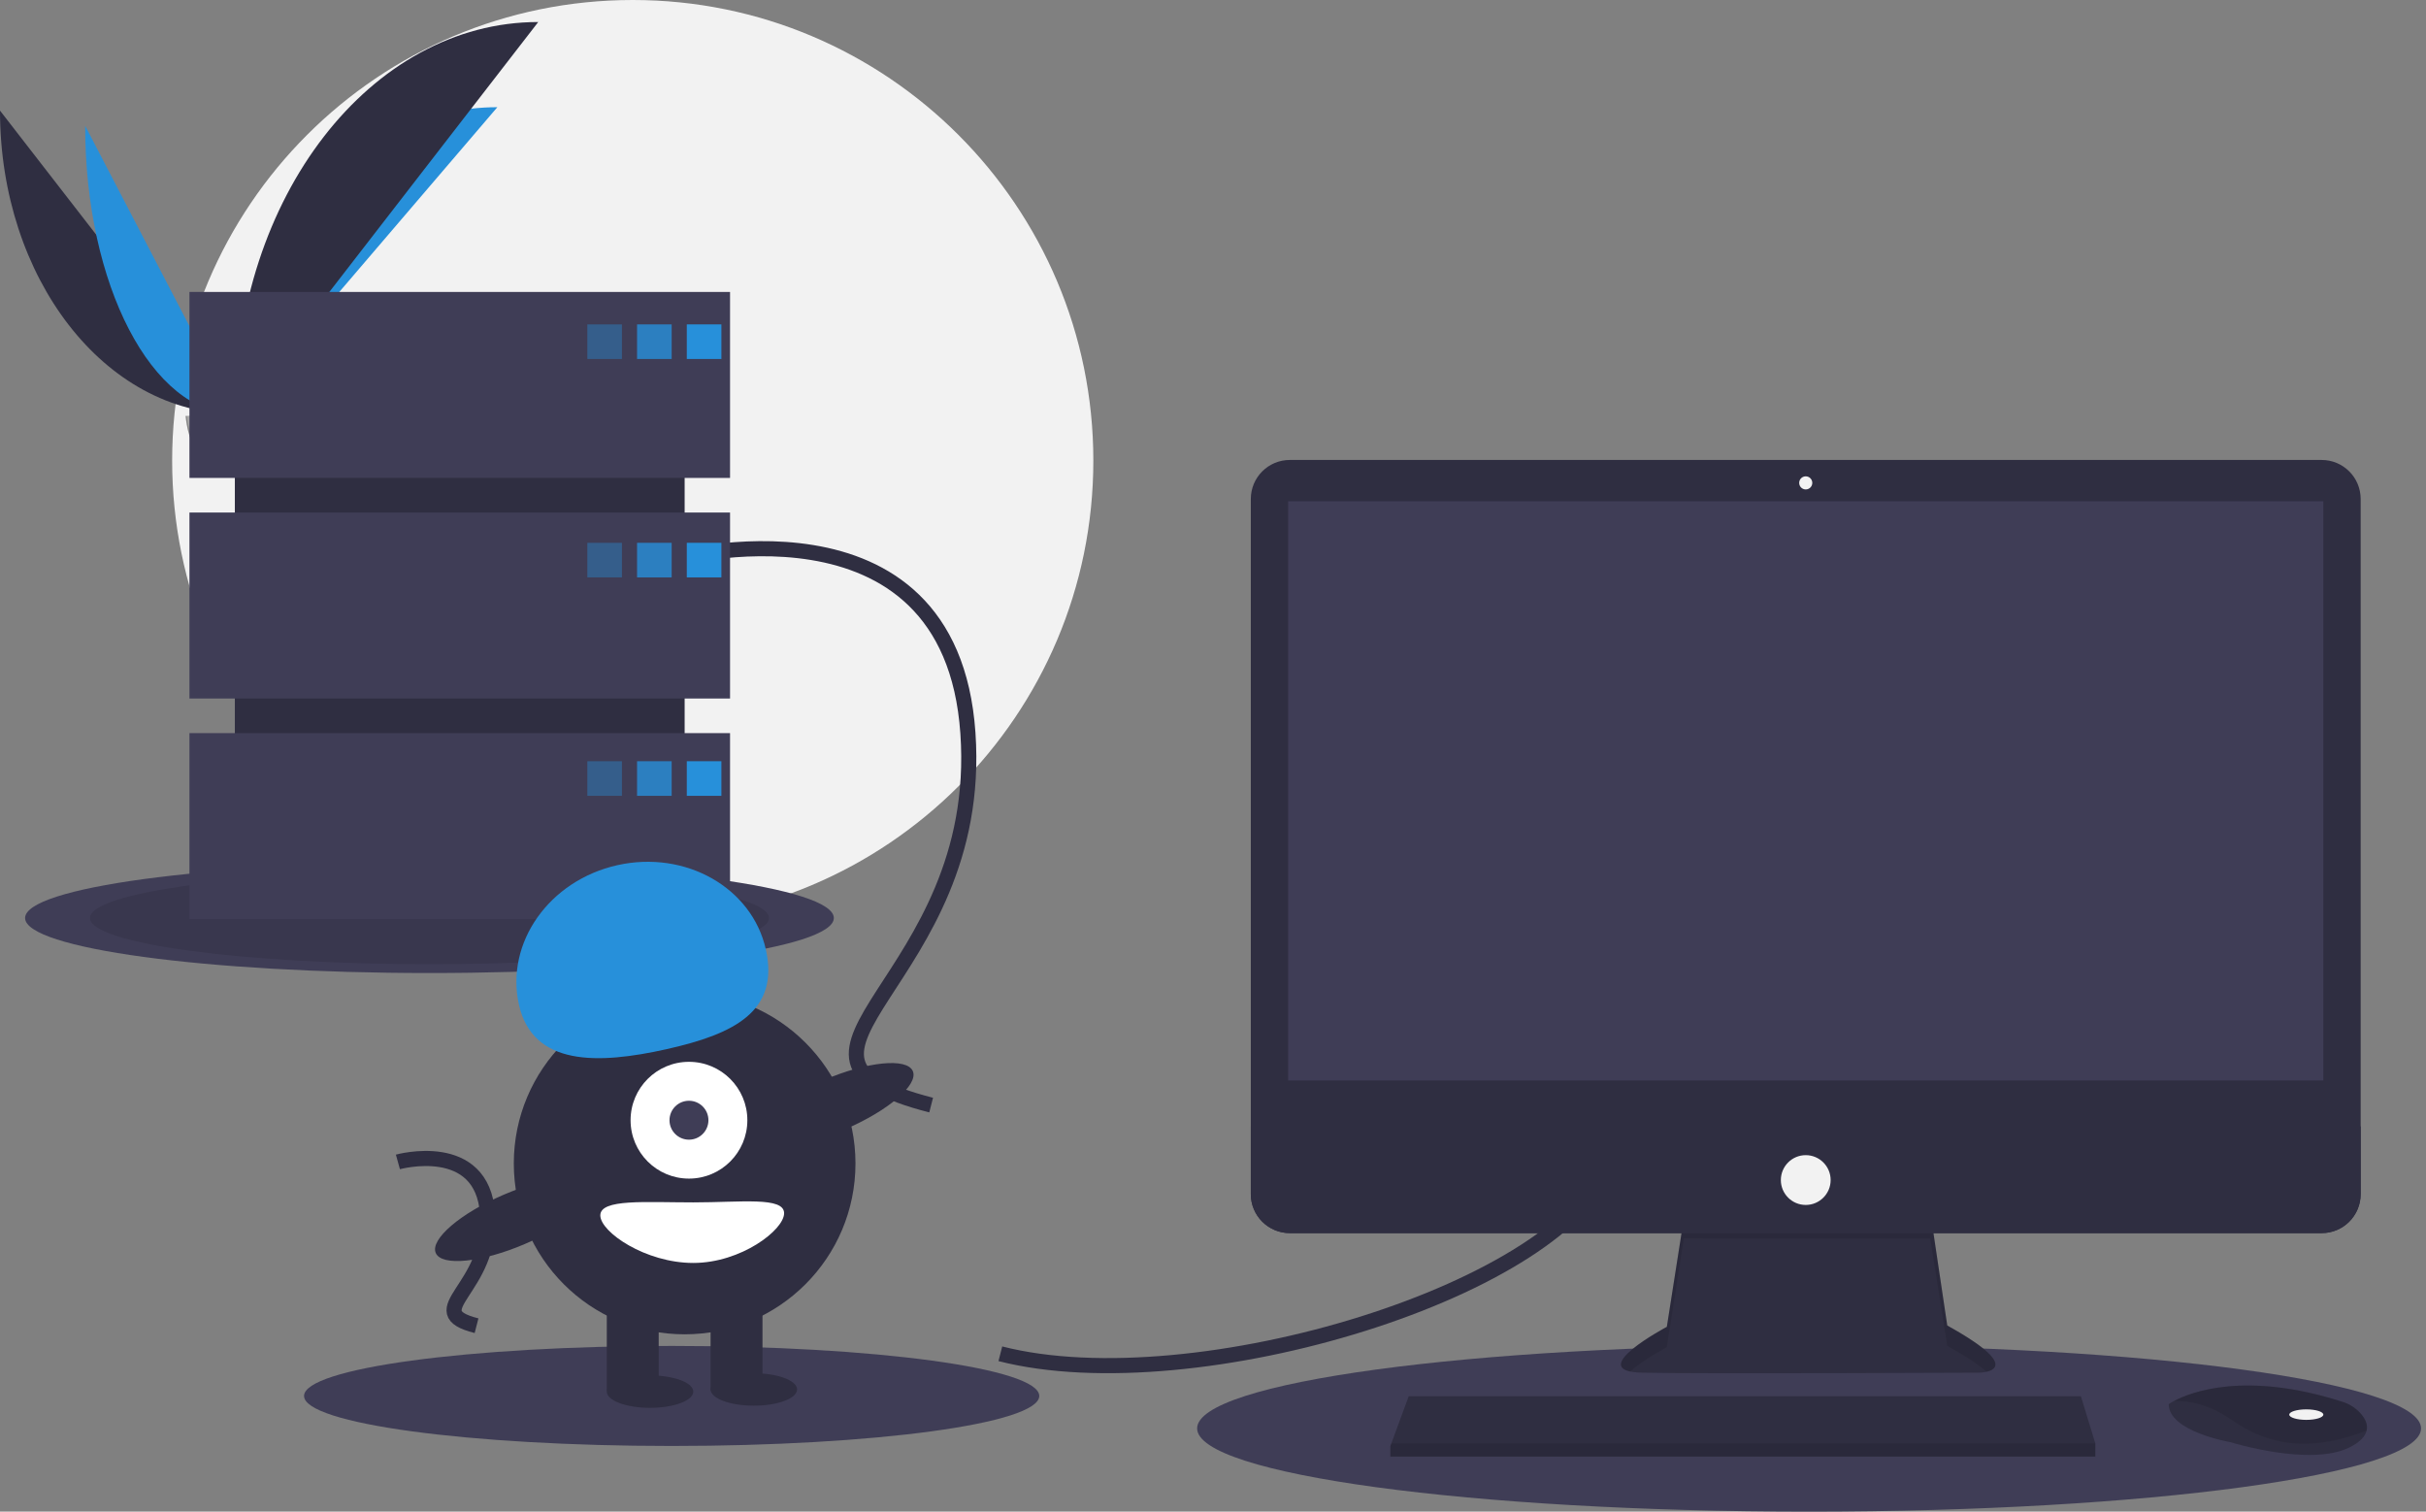 <svg width="321" height="200" viewBox="0 0 321 200" fill="none" xmlns="http://www.w3.org/2000/svg">
<rect x="0" y="0" width="321" height="200" fill="#808080" stroke="none"/>
<g clip-path="url(#clip0)">
<path d="M83.722 121.888C117.381 121.888 144.667 94.603 144.667 60.944C144.667 27.286 117.381 0 83.722 0C50.064 0 22.778 27.286 22.778 60.944C22.778 94.603 50.064 121.888 83.722 121.888Z" fill="#F2F2F2"/>
<path d="M0 14.633C0 36.807 13.911 54.75 31.102 54.75Z" fill="#2F2E41"/>
<path d="M31.102 54.75C31.102 32.327 46.625 14.182 65.809 14.182Z" fill="#2790DA"/>
<path d="M11.269 16.643C11.269 37.706 20.139 54.75 31.102 54.75Z" fill="#2790DA"/>
<path d="M31.102 54.75C31.102 26.098 49.044 2.914 71.218 2.914Z" fill="#2F2E41"/>
<path d="M24.559 55.033C24.559 55.033 28.969 54.897 30.299 53.95C31.628 53.004 37.084 51.873 37.413 53.392C37.743 54.91 44.042 60.942 39.062 60.982C34.082 61.022 27.491 60.206 26.165 59.398C24.838 58.59 24.559 55.033 24.559 55.033Z" fill="#A8A8A8"/>
<path opacity="0.2" d="M39.151 60.453C34.171 60.494 27.58 59.678 26.254 58.87C25.243 58.254 24.841 56.046 24.706 55.027C24.613 55.031 24.559 55.033 24.559 55.033C24.559 55.033 24.838 58.59 26.165 59.398C27.491 60.206 34.082 61.022 39.062 60.982C40.499 60.97 40.996 60.459 40.969 59.702C40.769 60.159 40.221 60.445 39.151 60.453Z" fill="black"/>
<path d="M56.826 128.738C86.376 128.738 110.331 125.479 110.331 121.459C110.331 117.439 86.376 114.18 56.826 114.18C27.276 114.18 3.321 117.439 3.321 121.459C3.321 125.479 27.276 128.738 56.826 128.738Z" fill="#3F3D56"/>
<path opacity="0.1" d="M56.827 127.57C81.636 127.57 101.748 124.834 101.748 121.459C101.748 118.084 81.636 115.348 56.827 115.348C32.017 115.348 11.905 118.084 11.905 121.459C11.905 124.834 32.017 127.57 56.827 127.57Z" fill="black"/>
<path d="M239.373 200C284.093 200 320.346 195.068 320.346 188.984C320.346 182.9 284.093 177.969 239.373 177.969C194.653 177.969 158.4 182.9 158.4 188.984C158.4 195.068 194.653 200 239.373 200Z" fill="#3F3D56"/>
<path d="M88.872 191.31C115.736 191.31 137.513 188.347 137.513 184.692C137.513 181.038 115.736 178.075 88.872 178.075C62.009 178.075 40.231 181.038 40.231 184.692C40.231 188.347 62.009 191.31 88.872 191.31Z" fill="#3F3D56"/>
<path d="M132.363 179.113C158.114 185.694 207.614 170.529 213.05 153.362" stroke="#2F2E41" stroke-width="2" stroke-miterlimit="10"/>
<path d="M88.586 74.106C88.586 74.106 125.782 63.806 128.071 96.996C130.36 130.186 97.456 139.628 123.207 146.209" stroke="#2F2E41" stroke-width="2" stroke-miterlimit="10"/>
<path d="M52.649 153.729C52.649 153.729 63.829 150.633 64.517 160.609C65.205 170.584 55.315 173.422 63.055 175.4" stroke="#2F2E41" stroke-width="2" stroke-miterlimit="10"/>
<path d="M222.805 161.156L220.551 175.547C220.551 175.547 209.455 181.441 217.257 181.615C225.059 181.788 261.816 181.615 261.816 181.615C261.816 181.615 268.924 181.615 257.655 175.373L255.401 160.289L222.805 161.156Z" fill="#2F2E41"/>
<path opacity="0.1" d="M215.688 181.459C217.46 179.882 220.552 178.239 220.552 178.239L222.806 163.849L255.401 163.879L257.655 178.066C260.283 179.521 261.911 180.637 262.864 181.493C264.311 181.163 265.893 179.936 257.655 175.373L255.401 160.289L222.806 161.156L220.552 175.546C220.552 175.546 211.227 180.501 215.688 181.459Z" fill="black"/>
<path d="M307.193 60.855H170.666C167.815 60.855 165.503 63.167 165.503 66.018V157.986C165.503 160.838 167.815 163.15 170.666 163.15H307.193C310.045 163.15 312.356 160.838 312.356 157.986V66.018C312.356 63.167 310.045 60.855 307.193 60.855Z" fill="#2F2E41"/>
<path d="M307.415 66.317H170.444V142.951H307.415V66.317Z" fill="#3F3D56"/>
<path d="M238.929 64.756C239.408 64.756 239.796 64.368 239.796 63.889C239.796 63.41 239.408 63.022 238.929 63.022C238.451 63.022 238.062 63.41 238.062 63.889C238.062 64.368 238.451 64.756 238.929 64.756Z" fill="#F2F2F2"/>
<path d="M312.356 149.019V157.986C312.356 158.665 312.223 159.336 311.964 159.962C311.704 160.589 311.324 161.158 310.844 161.638C310.365 162.117 309.796 162.497 309.169 162.757C308.543 163.016 307.871 163.15 307.193 163.15H170.666C169.988 163.15 169.317 163.016 168.69 162.757C168.064 162.497 167.495 162.117 167.015 161.638C166.536 161.158 166.155 160.589 165.896 159.962C165.636 159.336 165.503 158.665 165.503 157.986V149.019H312.356Z" fill="#2F2E41"/>
<path d="M277.247 190.977V192.711H183.968V191.324L184.096 190.977L186.395 184.736H275.339L277.247 190.977Z" fill="#2F2E41"/>
<path d="M313.143 189.28C312.974 190.006 312.332 190.773 310.883 191.498C305.681 194.098 295.105 190.804 295.105 190.804C295.105 190.804 286.956 189.417 286.956 185.776C287.185 185.619 287.423 185.477 287.67 185.351C289.857 184.194 297.108 181.339 309.964 185.472C310.912 185.769 311.758 186.324 312.408 187.074C312.929 187.683 313.338 188.457 313.143 189.28Z" fill="#2F2E41"/>
<path opacity="0.1" d="M313.144 189.28C306.777 191.719 301.103 191.902 295.279 187.857C292.342 185.818 289.673 185.313 287.671 185.351C289.858 184.194 297.108 181.339 309.965 185.472C310.912 185.769 311.758 186.324 312.409 187.074C312.93 187.683 313.338 188.457 313.144 189.28Z" fill="black"/>
<path d="M305.161 187.857C306.406 187.857 307.415 187.546 307.415 187.163C307.415 186.78 306.406 186.469 305.161 186.469C303.916 186.469 302.907 186.78 302.907 187.163C302.907 187.546 303.916 187.857 305.161 187.857Z" fill="#F2F2F2"/>
<path d="M238.93 159.422C240.749 159.422 242.224 157.947 242.224 156.128C242.224 154.309 240.749 152.834 238.93 152.834C237.111 152.834 235.636 154.309 235.636 156.128C235.636 157.947 237.111 159.422 238.93 159.422Z" fill="#F2F2F2"/>
<path opacity="0.1" d="M277.247 190.977V192.711H183.968V191.324L184.096 190.977H277.247Z" fill="black"/>
<path d="M90.589 45.493H31.075V114.735H90.589V45.493Z" fill="#2F2E41"/>
<path d="M96.598 38.627H25.067V63.233H96.598V38.627Z" fill="#3F3D56"/>
<path d="M96.598 67.811H25.067V92.418H96.598V67.811Z" fill="#3F3D56"/>
<path d="M96.598 96.996H25.067V121.602H96.598V96.996Z" fill="#3F3D56"/>
<path opacity="0.4" d="M82.292 42.919H77.714V47.496H82.292V42.919Z" fill="#2790DA"/>
<path opacity="0.8" d="M88.872 42.919H84.294V47.496H88.872V42.919Z" fill="#2790DA"/>
<path d="M95.453 42.919H90.875V47.496H95.453V42.919Z" fill="#2790DA"/>
<path opacity="0.4" d="M82.292 71.817H77.714V76.395H82.292V71.817Z" fill="#2790DA"/>
<path opacity="0.8" d="M88.872 71.817H84.294V76.395H88.872V71.817Z" fill="#2790DA"/>
<path d="M95.453 71.817H90.875V76.395H95.453V71.817Z" fill="#2790DA"/>
<path opacity="0.4" d="M82.292 100.715H77.714V105.293H82.292V100.715Z" fill="#2790DA"/>
<path opacity="0.8" d="M88.872 100.715H84.294V105.293H88.872V100.715Z" fill="#2790DA"/>
<path d="M95.453 100.715H90.875V105.293H95.453V100.715Z" fill="#2790DA"/>
<path d="M90.589 176.538C103.073 176.538 113.193 166.418 113.193 153.934C113.193 141.451 103.073 131.331 90.589 131.331C78.105 131.331 67.985 141.451 67.985 153.934C67.985 166.418 78.105 176.538 90.589 176.538Z" fill="#2F2E41"/>
<path d="M87.156 171.674H80.289V183.977H87.156V171.674Z" fill="#2F2E41"/>
<path d="M100.889 171.674H94.022V183.977H100.889V171.674Z" fill="#2F2E41"/>
<path d="M86.011 186.266C89.172 186.266 91.734 185.305 91.734 184.12C91.734 182.935 89.172 181.974 86.011 181.974C82.851 181.974 80.289 182.935 80.289 184.12C80.289 185.305 82.851 186.266 86.011 186.266Z" fill="#2F2E41"/>
<path d="M99.745 185.98C102.905 185.98 105.467 185.019 105.467 183.834C105.467 182.649 102.905 181.688 99.745 181.688C96.585 181.688 94.022 182.649 94.022 183.834C94.022 185.019 96.585 185.98 99.745 185.98Z" fill="#2F2E41"/>
<path d="M91.162 155.937C95.428 155.937 98.887 152.478 98.887 148.212C98.887 143.945 95.428 140.486 91.162 140.486C86.895 140.486 83.436 143.945 83.436 148.212C83.436 152.478 86.895 155.937 91.162 155.937Z" fill="white"/>
<path d="M91.161 150.787C92.583 150.787 93.736 149.634 93.736 148.212C93.736 146.79 92.583 145.637 91.161 145.637C89.739 145.637 88.586 146.79 88.586 148.212C88.586 149.634 89.739 150.787 91.161 150.787Z" fill="#3F3D56"/>
<path d="M68.662 132.913C66.837 124.739 72.671 116.48 81.694 114.466C90.716 112.451 99.509 117.444 101.334 125.618C103.159 133.792 97.18 136.807 88.158 138.821C79.136 140.836 70.487 141.087 68.662 132.913Z" fill="#2790DA"/>
<path d="M111.789 149.426C117.527 146.97 121.554 143.519 120.783 141.717C120.012 139.916 114.735 140.446 108.997 142.902C103.258 145.358 99.231 148.81 100.003 150.611C100.774 152.413 106.05 151.882 111.789 149.426Z" fill="#2F2E41"/>
<path d="M69.443 164.59C75.181 162.134 79.208 158.683 78.437 156.882C77.666 155.08 72.389 155.611 66.651 158.067C60.913 160.523 56.886 163.974 57.657 165.776C58.428 167.577 63.705 167.046 69.443 164.59Z" fill="#2F2E41"/>
<path d="M103.751 160.515C103.751 162.727 98.055 167.096 91.734 167.096C85.413 167.096 79.431 163.013 79.431 160.801C79.431 158.589 85.413 159.084 91.734 159.084C98.055 159.084 103.751 158.303 103.751 160.515Z" fill="white"/>
</g>
<defs>
<clipPath id="clip0">
<rect width="320.346" height="200" fill="white"/>
</clipPath>
</defs>
</svg>
